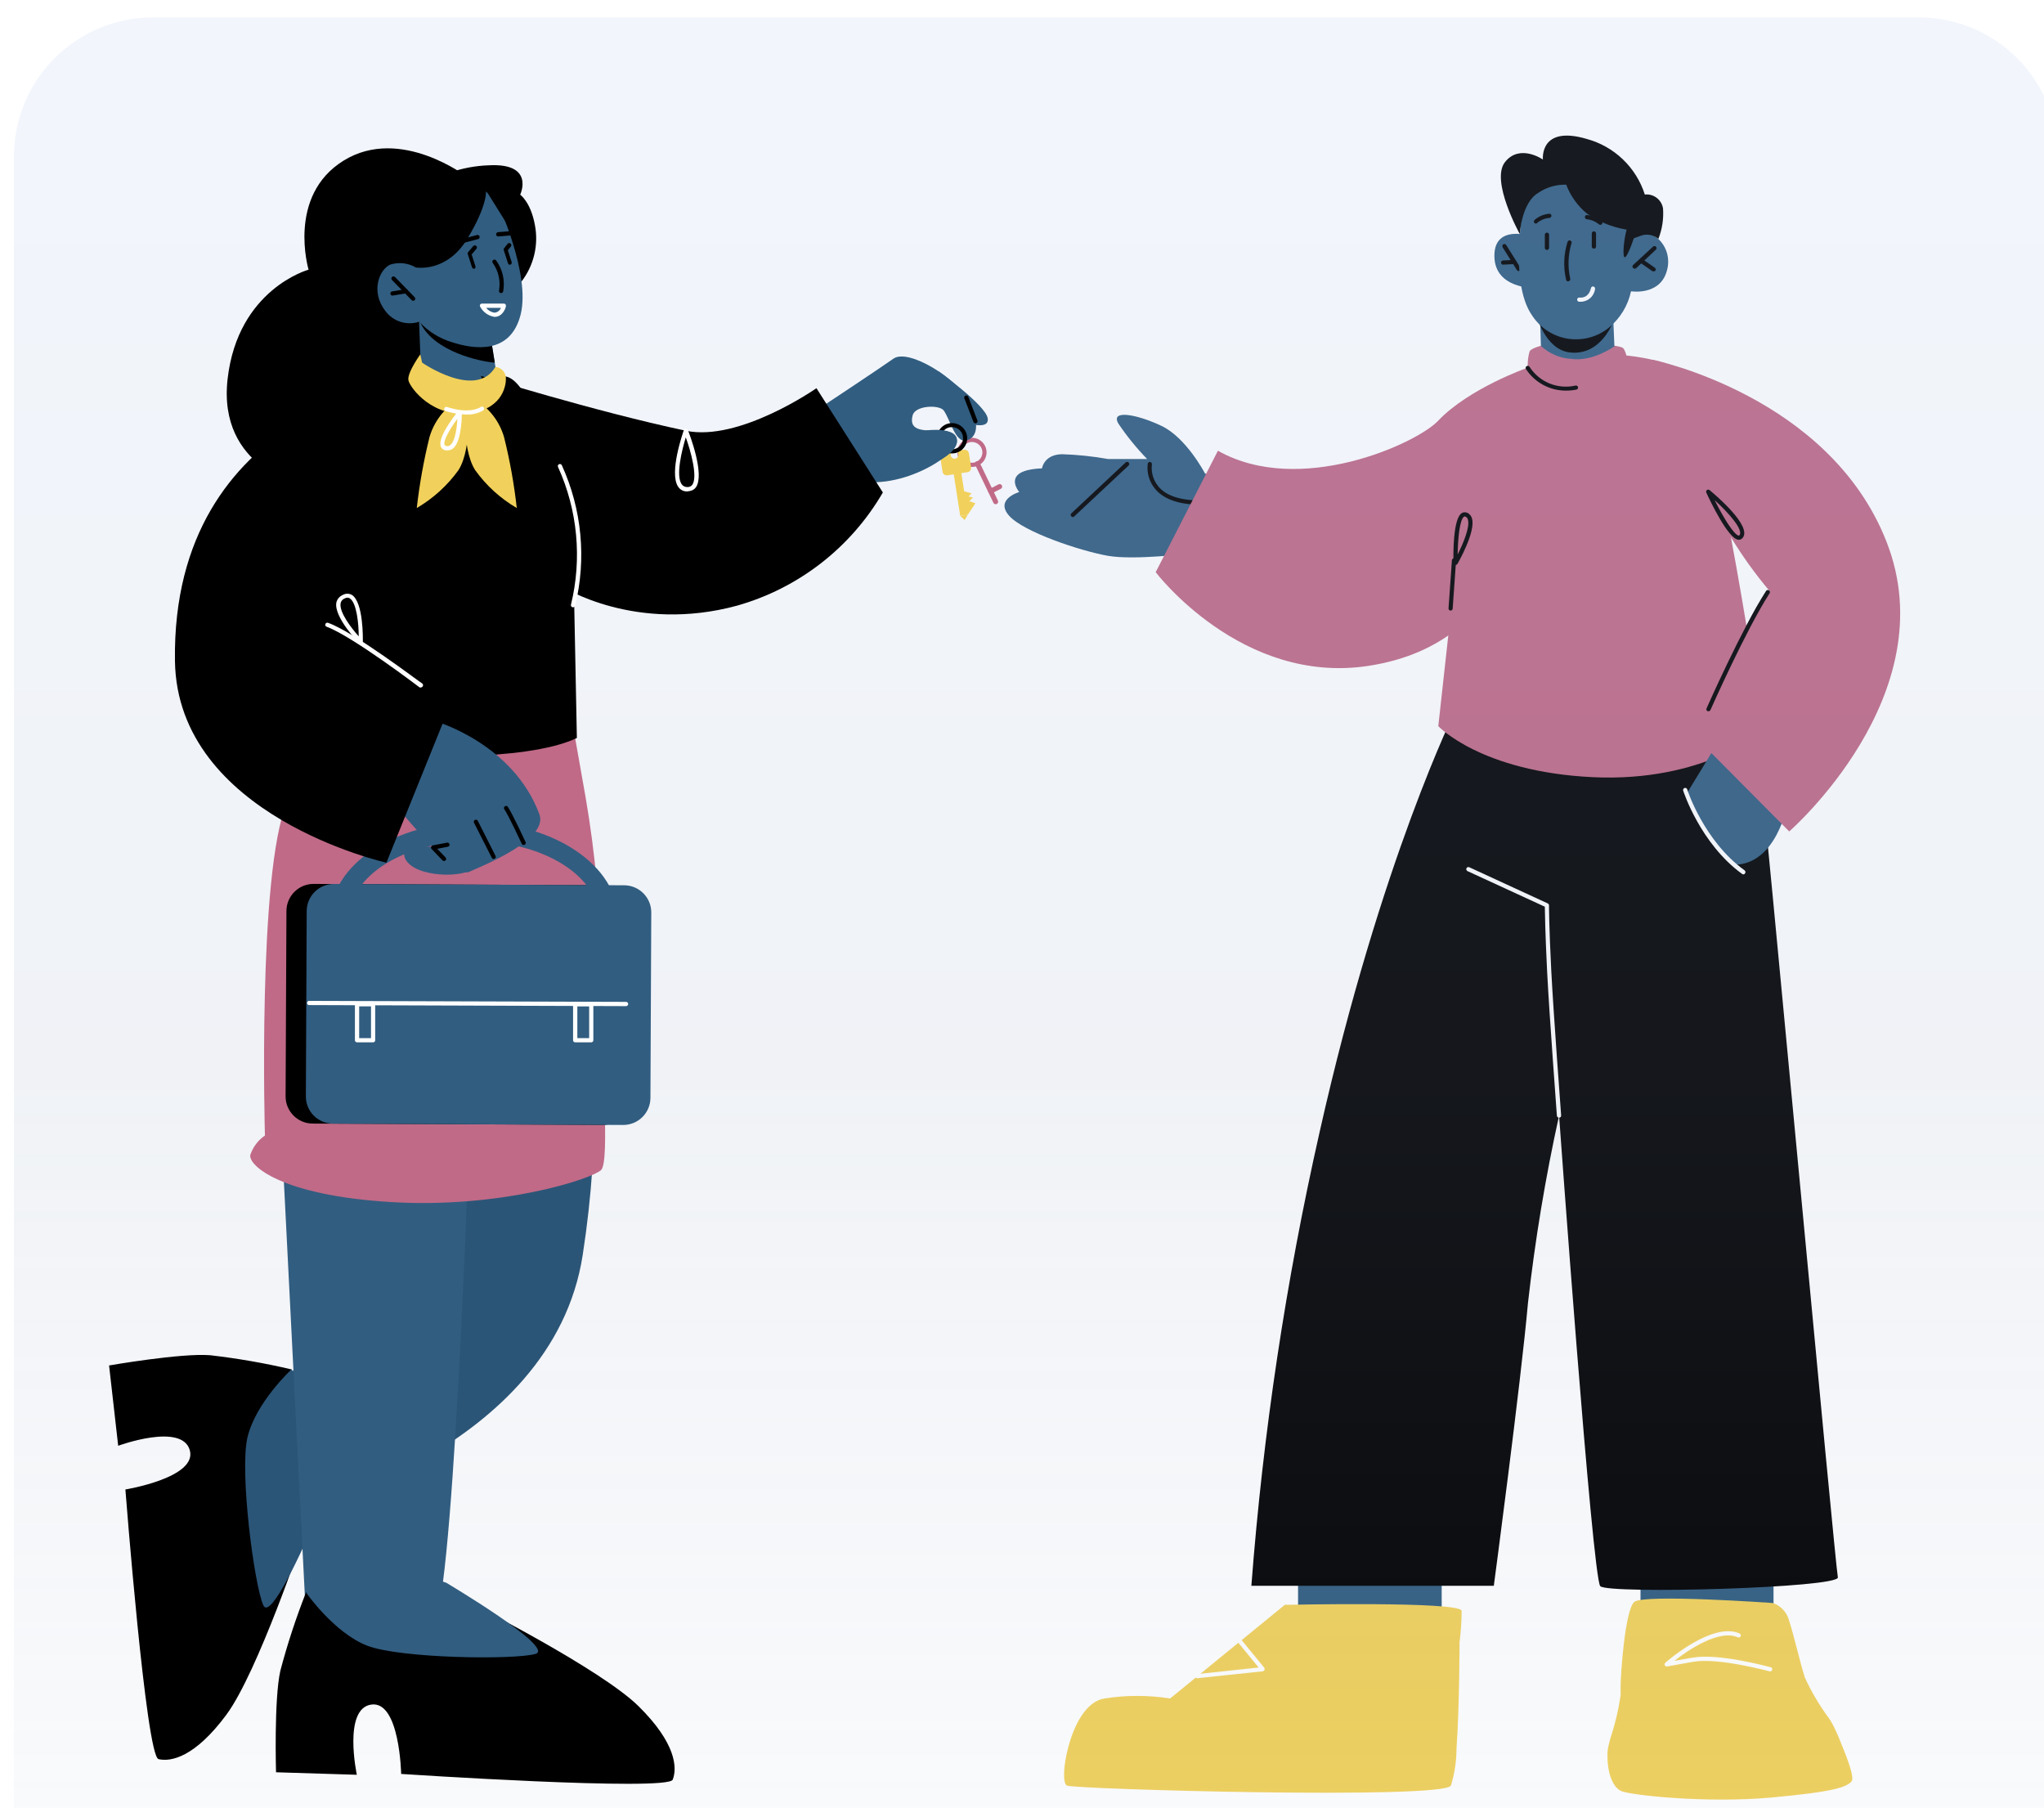 <svg width="588" height="520" viewBox="0 0 588 520" fill="none" xmlns="http://www.w3.org/2000/svg">
<path d="M346.584 136.082C346.584 136.082 341.258 125.888 334.142 122.504C327.026 119.121 319.342 117.745 321.721 121.827C324.17 125.465 326.938 128.877 329.994 132.022H318.753C314.425 131.255 310.048 130.795 305.655 130.646C300.329 130.646 299.74 134.728 299.74 134.728C299.74 134.728 294.413 134.728 292.623 136.758C290.834 138.788 293.213 141.517 293.213 141.517C293.213 141.517 286.118 143.569 290.266 148.306C294.413 153.043 310.981 158.5 318.643 159.853C326.305 161.207 342.328 159.177 342.328 159.177C342.328 159.177 359.616 144.922 346.584 136.082Z" fill="#315D80"/>
<path d="M308.65 148.725C308.564 148.725 308.479 148.708 308.4 148.674C308.322 148.64 308.25 148.591 308.191 148.529C308.133 148.472 308.087 148.404 308.056 148.329C308.024 148.254 308.008 148.173 308.008 148.092C308.008 148.011 308.024 147.93 308.056 147.855C308.087 147.78 308.133 147.712 308.191 147.655L323.799 133.03C323.917 132.918 324.073 132.855 324.235 132.855C324.398 132.855 324.554 132.918 324.672 133.03C324.729 133.085 324.775 133.151 324.806 133.224C324.838 133.298 324.854 133.376 324.854 133.456C324.854 133.535 324.838 133.614 324.806 133.687C324.775 133.76 324.729 133.826 324.672 133.881L309.064 148.507C308.959 148.63 308.811 148.708 308.65 148.725Z" fill="black"/>
<path d="M345.449 145.162C339.272 145.162 334.862 143.655 332.352 140.687C331.503 139.684 330.871 138.517 330.495 137.259C330.12 136 330.009 134.678 330.169 133.374C330.201 133.218 330.29 133.079 330.42 132.986C330.549 132.893 330.709 132.852 330.867 132.872C331.028 132.904 331.17 132.997 331.264 133.131C331.357 133.265 331.395 133.431 331.369 133.592C331.232 134.715 331.326 135.853 331.645 136.938C331.964 138.023 332.502 139.031 333.225 139.901C335.408 142.586 339.577 143.939 345.362 143.939H345.58C345.661 143.936 345.742 143.95 345.817 143.979C345.893 144.009 345.962 144.054 346.019 144.111C346.076 144.169 346.121 144.237 346.151 144.313C346.181 144.389 346.194 144.469 346.191 144.55C346.191 144.709 346.13 144.861 346.02 144.975C345.91 145.089 345.76 145.156 345.602 145.162H345.449Z" fill="black"/>
<path d="M414.736 451.578V474.324L373.414 472.708V451.578H414.736Z" fill="#315D80"/>
<path d="M510.192 448.998V471.744L471.926 470.15V448.998H510.192Z" fill="#315D80"/>
<path d="M418.922 203.751C418.922 203.751 397.246 247.19 379.63 325.534C369.899 368.522 363.333 412.166 359.984 456.114H429.727C429.727 456.114 437.499 397.853 439.55 374.802C441.582 356.684 444.569 338.686 448.5 320.884C448.5 320.884 458.083 453.865 460.353 456.223C462.623 458.58 529.42 456.725 528.699 453.669C527.979 450.613 507.591 230.055 505.779 215.517C500.213 170.702 418.922 203.751 418.922 203.751Z" fill="#000001"/>
<path d="M462.429 505.405C462.429 509.421 463.717 514.005 466.402 515.162C469.087 516.319 490.632 518.72 509.514 517.018C527.588 515.38 531.343 514.005 532.674 512.302C533.329 511.429 532.063 507.413 530.491 503.571C530.491 503.396 530.339 503.156 530.251 502.96C529.487 501.017 528.723 499.118 528.068 497.765C527.517 496.47 526.837 495.234 526.038 494.075C523.368 490.465 521.078 486.588 519.206 482.506C517.918 478.533 515.932 469.933 514.6 465.873C514.27 464.763 513.68 463.749 512.879 462.913C512.078 462.078 511.089 461.446 509.994 461.07C509.994 461.07 472.885 458.429 470.157 460.743C467.428 463.057 466.206 481.96 466.206 484.754V487.614C465.594 491.796 464.615 495.915 463.28 499.926C462.975 501.017 462.713 502.108 462.538 502.96C462.42 503.769 462.384 504.588 462.429 505.405Z" fill="#F1D15B"/>
<path d="M306.942 513.589C309.43 514.637 414.929 517.628 417.374 513.589C418.437 510.168 418.981 506.607 418.989 503.024C419.862 490.756 419.862 472.464 419.862 472.464C420.249 469.437 420.453 466.39 420.474 463.339C420.364 460.502 369.612 461.593 369.612 461.593L336.607 488.53C330.338 487.538 323.951 487.538 317.682 488.53C312.443 489.403 309.059 496.039 307.378 502.304C305.829 507.892 305.698 513.065 306.942 513.589Z" fill="#F1D15B"/>
<path d="M448.483 321.476C448.333 321.472 448.189 321.415 448.077 321.315C447.965 321.215 447.893 321.079 447.872 320.93C447.872 320.646 445.689 291.985 445.056 279.28C444.51 268.366 444.423 262.32 444.401 260.792L422.158 250.554C422.014 250.483 421.902 250.36 421.846 250.21C421.789 250.06 421.791 249.894 421.852 249.746C421.919 249.599 422.041 249.484 422.193 249.426C422.344 249.369 422.512 249.374 422.66 249.441L445.252 259.853C445.356 259.902 445.444 259.979 445.505 260.076C445.567 260.172 445.6 260.284 445.602 260.399C445.602 260.399 445.602 266.533 446.257 279.215C446.911 291.898 449.072 320.537 449.094 320.821C449.103 320.902 449.096 320.984 449.071 321.061C449.047 321.139 449.007 321.211 448.954 321.273C448.901 321.334 448.835 321.384 448.762 321.419C448.688 321.454 448.608 321.473 448.527 321.476H448.483Z" fill="white"/>
<path d="M509.228 480.719H509.075C508.923 480.719 494.407 476.703 487.094 477.969L479.563 479.322C479.431 479.34 479.297 479.316 479.179 479.254C479.061 479.191 478.967 479.093 478.908 478.973C478.858 478.852 478.846 478.718 478.874 478.589C478.901 478.461 478.966 478.344 479.061 478.253C479.607 477.773 492.66 466.378 500.431 469.827C500.579 469.894 500.694 470.016 500.751 470.167C500.808 470.319 500.803 470.487 500.737 470.635C500.706 470.707 500.661 470.772 500.605 470.827C500.548 470.881 500.482 470.924 500.408 470.953C500.335 470.981 500.257 470.995 500.178 470.993C500.1 470.991 500.023 470.973 499.951 470.94C494.45 468.517 485.457 474.738 481.659 477.707L486.876 476.79C494.472 475.437 508.704 479.388 509.403 479.541C509.555 479.586 509.683 479.689 509.76 479.828C509.838 479.966 509.858 480.129 509.818 480.283C509.783 480.411 509.706 480.525 509.599 480.604C509.492 480.683 509.361 480.724 509.228 480.719Z" fill="white"/>
<path d="M344.463 482.725C344.313 482.721 344.17 482.664 344.058 482.564C343.946 482.464 343.873 482.328 343.852 482.179C343.845 482.019 343.896 481.862 343.997 481.737C344.097 481.612 344.24 481.529 344.398 481.502L362.079 479.625L356.229 472.487C356.153 472.361 356.125 472.212 356.151 472.067C356.176 471.922 356.253 471.791 356.367 471.698C356.481 471.605 356.625 471.556 356.772 471.561C356.919 471.566 357.06 471.623 357.168 471.723L363.717 479.712C363.77 479.809 363.798 479.918 363.798 480.029C363.798 480.14 363.77 480.249 363.717 480.346C363.672 480.446 363.602 480.532 363.514 480.597C363.426 480.662 363.323 480.703 363.214 480.717L344.42 482.703L344.463 482.725Z" fill="white"/>
<path d="M443.249 99.475C443.249 99.475 440.651 100.087 440.018 101.047C439.576 102.6 439.399 104.216 439.494 105.828L419.652 155.401L413.758 208.86C413.758 208.86 426.004 221.957 458.07 223.529C490.137 225.1 507.185 210.3 507.185 210.3C507.185 210.3 494.088 120.54 486.229 108.796C482.737 103.579 467.871 102.248 467.871 102.248C467.871 102.248 467.391 100.37 466.845 100.065C463.92 98.253 443.249 99.475 443.249 99.475Z" fill="#C06A87"/>
<path d="M442.276 68.415C442.276 68.415 430.532 63.853 429.921 72.781C429.245 83.215 441.665 82.866 441.665 82.866L442.276 68.415Z" fill="#315D80"/>
<path d="M436.888 77.954C436.784 77.955 436.681 77.93 436.589 77.88C436.497 77.831 436.42 77.758 436.364 77.67L432.26 71.122C432.177 70.982 432.152 70.815 432.188 70.657C432.225 70.498 432.321 70.36 432.457 70.27C432.593 70.189 432.756 70.163 432.911 70.2C433.066 70.237 433.201 70.332 433.286 70.467L437.39 77.015C437.473 77.155 437.499 77.322 437.462 77.48C437.426 77.639 437.329 77.777 437.194 77.867C437.104 77.928 436.997 77.959 436.888 77.954Z" fill="black"/>
<path d="M432.305 76.122C432.165 76.095 432.039 76.02 431.949 75.911C431.858 75.801 431.809 75.664 431.809 75.522C431.809 75.379 431.858 75.242 431.949 75.132C432.039 75.022 432.165 74.948 432.305 74.921L435.601 74.746C435.76 74.74 435.914 74.796 436.032 74.902C436.15 75.008 436.223 75.156 436.234 75.314C436.24 75.393 436.23 75.473 436.204 75.548C436.179 75.623 436.138 75.692 436.085 75.751C436.032 75.811 435.968 75.859 435.896 75.892C435.824 75.926 435.746 75.944 435.666 75.947L432.37 76.122H432.305Z" fill="black"/>
<path d="M464.113 92.425L464.637 104.584C461.398 106.319 457.825 107.338 454.159 107.575C446.235 107.989 443.398 103.383 443.398 103.383L442.961 89.107L464.113 92.425Z" fill="#315D80"/>
<path d="M464.108 92.428C464.108 92.428 460.659 102.403 451.622 101.377C444.332 100.548 441.887 90.332 441.887 90.332L464.108 92.428Z" fill="black"/>
<path d="M438.331 58.657C438.331 58.657 433.965 81.097 440.732 90.724C441.88 92.5 443.389 94.014 445.162 95.167C446.935 96.32 448.93 97.086 451.019 97.416C453.108 97.745 455.242 97.631 457.284 97.079C459.325 96.528 461.228 95.553 462.867 94.217C466.094 91.553 468.325 87.876 469.197 83.782C469.197 83.782 476.902 85.027 479.238 78.718C481.683 72.169 476.75 66.952 472.908 66.778C469.066 66.603 468.651 67.302 468.651 67.302L469.524 60.273C469.524 60.273 445.382 35.257 438.331 58.657Z" fill="#315D80"/>
<path d="M470.228 77.278C470.145 77.278 470.064 77.26 469.989 77.226C469.913 77.193 469.846 77.143 469.791 77.082C469.734 77.027 469.688 76.961 469.657 76.888C469.625 76.814 469.609 76.736 469.609 76.656C469.609 76.577 469.625 76.498 469.657 76.425C469.688 76.352 469.734 76.285 469.791 76.231L475.51 70.948C475.624 70.837 475.777 70.775 475.936 70.775C476.095 70.775 476.247 70.837 476.362 70.948C476.419 71.003 476.465 71.069 476.496 71.142C476.527 71.215 476.543 71.294 476.543 71.374C476.543 71.453 476.527 71.532 476.496 71.605C476.465 71.678 476.419 71.744 476.362 71.799L470.664 77.147C470.537 77.239 470.384 77.285 470.228 77.278Z" fill="black"/>
<path d="M475.727 78.02C475.613 78.054 475.491 78.054 475.377 78.02L471.797 75.532C471.732 75.486 471.675 75.427 471.632 75.36C471.589 75.292 471.559 75.217 471.545 75.138C471.531 75.058 471.532 74.977 471.549 74.899C471.566 74.82 471.599 74.746 471.645 74.68C471.691 74.614 471.749 74.558 471.817 74.515C471.884 74.471 471.96 74.442 472.039 74.428C472.118 74.413 472.199 74.415 472.277 74.432C472.356 74.449 472.43 74.482 472.496 74.528L476.054 77.016C476.12 77.062 476.176 77.12 476.22 77.188C476.263 77.255 476.293 77.331 476.307 77.41C476.321 77.489 476.32 77.57 476.302 77.649C476.285 77.727 476.253 77.801 476.207 77.867C476.144 77.928 476.068 77.973 475.985 78C475.901 78.026 475.813 78.033 475.727 78.02Z" fill="black"/>
<path d="M458.521 71.514C458.359 71.514 458.204 71.45 458.089 71.335C457.975 71.22 457.91 71.065 457.91 70.903V67.148C457.91 66.986 457.975 66.831 458.089 66.716C458.204 66.602 458.359 66.537 458.521 66.537C458.683 66.537 458.839 66.602 458.954 66.716C459.068 66.831 459.133 66.986 459.133 67.148V70.903C459.133 71.065 459.068 71.22 458.954 71.335C458.839 71.45 458.683 71.514 458.521 71.514Z" fill="black"/>
<path d="M445.014 71.885C444.851 71.885 444.696 71.821 444.581 71.706C444.467 71.591 444.402 71.436 444.402 71.274V67.519C444.402 67.357 444.467 67.202 444.581 67.087C444.696 66.973 444.851 66.908 445.014 66.908C445.176 66.908 445.331 66.973 445.446 67.087C445.56 67.202 445.625 67.357 445.625 67.519V71.274C445.625 71.436 445.56 71.591 445.446 71.706C445.331 71.821 445.176 71.885 445.014 71.885Z" fill="black"/>
<path d="M451.122 80.944C450.983 80.946 450.848 80.899 450.74 80.811C450.632 80.724 450.559 80.6 450.533 80.464C449.68 76.855 449.824 73.083 450.948 69.549C450.969 69.472 451.007 69.4 451.059 69.338C451.11 69.277 451.174 69.227 451.246 69.192C451.318 69.157 451.397 69.137 451.478 69.135C451.558 69.133 451.638 69.147 451.712 69.178C451.787 69.203 451.857 69.242 451.917 69.294C451.976 69.346 452.025 69.41 452.06 69.481C452.094 69.552 452.114 69.63 452.118 69.709C452.122 69.788 452.11 69.868 452.083 69.942C451.074 73.257 450.946 76.778 451.712 80.158C451.744 80.314 451.715 80.477 451.629 80.612C451.543 80.746 451.409 80.842 451.253 80.878L451.122 80.944Z" fill="black"/>
<path d="M441.821 64.313C441.673 64.307 441.532 64.244 441.428 64.139C441.37 64.084 441.325 64.018 441.293 63.944C441.262 63.871 441.246 63.792 441.246 63.713C441.246 63.633 441.262 63.555 441.293 63.482C441.325 63.408 441.37 63.342 441.428 63.287C442.602 62.247 444.079 61.612 445.641 61.476C445.721 61.463 445.802 61.468 445.88 61.489C445.957 61.511 446.03 61.549 446.092 61.6C446.154 61.652 446.204 61.716 446.239 61.789C446.274 61.861 446.294 61.941 446.296 62.021C446.308 62.18 446.258 62.337 446.156 62.459C446.054 62.582 445.908 62.66 445.75 62.676C444.48 62.773 443.27 63.252 442.279 64.051C442.226 64.125 442.158 64.187 442.079 64.232C441.999 64.278 441.912 64.305 441.821 64.313Z" fill="black"/>
<path d="M460.355 64.663C460.274 64.664 460.194 64.649 460.119 64.619C460.044 64.589 459.976 64.544 459.918 64.488C458.938 63.678 457.736 63.184 456.47 63.069C456.309 63.047 456.164 62.965 456.062 62.839C455.961 62.713 455.911 62.553 455.924 62.392C455.926 62.312 455.945 62.233 455.98 62.16C456.016 62.087 456.066 62.023 456.128 61.971C456.19 61.92 456.262 61.882 456.34 61.86C456.418 61.839 456.499 61.834 456.579 61.847C458.138 61.994 459.612 62.627 460.792 63.658C460.849 63.714 460.895 63.78 460.926 63.853C460.957 63.926 460.973 64.005 460.973 64.084C460.973 64.164 460.957 64.242 460.926 64.316C460.895 64.389 460.849 64.455 460.792 64.51C460.672 64.616 460.515 64.671 460.355 64.663Z" fill="black"/>
<path d="M470.419 67.281C470.419 67.281 468.237 74.245 467.342 73.983C466.447 73.721 467.582 62.85 470.157 62.326C472.733 61.802 470.419 67.281 470.419 67.281Z" fill="black"/>
<path d="M469.282 66.232C464.683 65.715 460.286 64.057 456.491 61.408C453.824 59.206 451.777 56.347 450.553 53.113C447.678 53.034 444.851 53.867 442.477 55.492C437.696 58.33 437.194 67.301 437.194 67.301C437.194 67.301 428.703 52.021 432.937 46.63C437.172 41.238 443.852 45.887 443.852 45.887C443.852 45.887 442.782 35.912 456.491 39.972C460.383 41.033 463.947 43.051 466.86 45.842C469.773 48.633 471.941 52.108 473.168 55.95C474.39 55.818 475.616 56.161 476.592 56.909C477.568 57.657 478.217 58.752 478.407 59.967C478.619 62.94 478.164 65.923 477.075 68.698C476.37 68.102 475.517 67.708 474.606 67.558C473.695 67.409 472.761 67.508 471.902 67.847L468.737 68.982L469.282 66.232Z" fill="black"/>
<path d="M443.249 99.477C445.636 101.702 448.723 103.03 451.98 103.231C458.267 104.104 464.379 99.629 464.379 99.629L467.61 107.531L456.87 112.552L440.105 109.256L440.957 101.703L443.249 99.477Z" fill="#C06A87"/>
<path d="M454.66 86.794H454.267C454.182 86.788 454.099 86.765 454.023 86.725C453.948 86.686 453.881 86.631 453.828 86.564C453.775 86.498 453.737 86.42 453.715 86.338C453.694 86.255 453.69 86.169 453.703 86.085C453.717 86.001 453.748 85.92 453.795 85.849C453.842 85.778 453.903 85.717 453.975 85.671C454.046 85.624 454.127 85.593 454.211 85.58C454.295 85.567 454.381 85.571 454.464 85.593C454.704 85.593 456.952 85.877 457.673 82.864C457.688 82.786 457.719 82.712 457.764 82.646C457.809 82.58 457.867 82.524 457.934 82.481C458.002 82.438 458.077 82.409 458.156 82.396C458.235 82.383 458.315 82.387 458.393 82.406C458.545 82.447 458.677 82.544 458.762 82.677C458.847 82.811 458.879 82.971 458.851 83.126C458.723 84.145 458.225 85.081 457.453 85.757C456.68 86.433 455.687 86.802 454.66 86.794Z" fill="white"/>
<path d="M350.361 129.646L332.461 164.572C332.461 164.572 357.084 197.076 393.582 191.531C437.741 184.83 438.025 141.587 438.025 141.587L439.422 105.766C439.422 105.766 422.57 111.659 413.686 121.046C407.465 127.594 373.892 142.918 350.361 129.646Z" fill="#C06A87"/>
<path d="M450.468 112.356C448.184 112.362 445.934 111.795 443.925 110.709C441.916 109.622 440.21 108.05 438.964 106.135C438.922 106.067 438.894 105.991 438.882 105.911C438.87 105.832 438.874 105.751 438.894 105.673C438.915 105.595 438.951 105.523 439.001 105.46C439.05 105.396 439.112 105.344 439.183 105.305C439.322 105.226 439.487 105.204 439.642 105.245C439.797 105.286 439.93 105.386 440.012 105.524C441.397 107.671 443.41 109.338 445.778 110.299C448.145 111.26 450.751 111.468 453.24 110.894C453.319 110.878 453.4 110.878 453.479 110.893C453.558 110.909 453.633 110.94 453.7 110.984C453.767 111.029 453.825 111.086 453.869 111.153C453.914 111.22 453.945 111.295 453.961 111.374C453.98 111.532 453.94 111.692 453.846 111.822C453.753 111.951 453.615 112.041 453.459 112.072C452.473 112.259 451.472 112.354 450.468 112.356Z" fill="#000001"/>
<path d="M484.898 228.768L497.057 208.838L514.127 231.605C514.127 231.605 510.984 248.719 498.847 248.719C494.983 248.719 484.898 228.768 484.898 228.768Z" fill="#315D80"/>
<path d="M501.52 251.493C501.385 251.493 501.254 251.446 501.149 251.362C489.121 242.63 484.232 227.546 484.188 227.35C484.158 227.202 484.184 227.049 484.26 226.919C484.336 226.789 484.457 226.692 484.6 226.646C484.744 226.6 484.899 226.609 485.036 226.67C485.174 226.732 485.283 226.841 485.345 226.979C485.345 227.132 490.169 241.91 501.869 250.336C501.999 250.432 502.086 250.575 502.11 250.734C502.135 250.894 502.095 251.056 502 251.187C501.954 251.276 501.886 251.351 501.801 251.404C501.717 251.458 501.62 251.488 501.52 251.493Z" fill="white"/>
<path d="M475.371 103.473C475.371 103.473 526.298 113.841 542.713 155.862C559.936 199.803 514.707 239.139 514.707 239.139L489.953 214.232L497.029 191.803C507.566 168.379 505.816 174.77 509.035 169.974C491.901 149.549 487.001 131.572 475.371 103.473Z" fill="#C06A87"/>
<path d="M491.481 204.562C491.403 204.585 491.32 204.585 491.241 204.562C491.095 204.499 490.979 204.382 490.918 204.236C490.857 204.089 490.855 203.924 490.914 203.776C491.023 203.536 501.064 180.834 508.049 169.963C508.091 169.896 508.147 169.839 508.211 169.793C508.276 169.748 508.35 169.716 508.427 169.7C508.504 169.684 508.584 169.683 508.662 169.699C508.74 169.714 508.813 169.744 508.879 169.789C509.013 169.874 509.109 170.009 509.146 170.164C509.182 170.319 509.157 170.482 509.075 170.618C502.134 181.402 492.136 204.038 492.027 204.256C491.972 204.352 491.892 204.431 491.796 204.484C491.7 204.538 491.591 204.565 491.481 204.562Z" fill="#000001"/>
<path d="M490.986 140.989C491.095 140.888 491.236 140.83 491.384 140.826C491.532 140.821 491.677 140.871 491.791 140.965C493.813 142.638 503.79 151.15 501.417 154.576C501.278 154.799 501.081 154.981 500.846 155.101C500.612 155.22 500.349 155.273 500.087 155.254C497.132 154.989 491.867 143.905 490.86 141.693C490.804 141.578 490.786 141.447 490.809 141.321C490.832 141.194 490.894 141.078 490.986 140.989ZM500.332 153.998L500.429 153.91C501.508 152.339 497.377 147.599 493.246 143.832C495.882 149.134 498.928 153.947 500.22 154.07L500.332 153.998Z" fill="#000001"/>
<path d="M421.964 147.452L422.23 147.55C422.53 147.722 422.793 147.951 423.003 148.224C423.213 148.498 423.367 148.811 423.455 149.145C424.558 152.953 419.486 161.805 419.273 162.191C419.198 162.3 419.093 162.384 418.971 162.434C418.85 162.484 418.716 162.498 418.586 162.473C418.458 162.435 418.344 162.358 418.262 162.253C418.18 162.147 418.134 162.018 418.129 161.884C418.067 159.789 417.921 149.19 420.523 147.57C420.738 147.441 420.98 147.364 421.23 147.343C421.48 147.323 421.731 147.36 421.964 147.452ZM419.321 159.486C420.888 156.388 422.903 151.641 422.284 149.479C422.249 149.302 422.176 149.135 422.068 148.991C421.96 148.846 421.822 148.727 421.662 148.644C421.334 148.522 421.253 148.492 421.166 148.6C419.917 149.394 419.392 154.833 419.321 159.486Z" fill="#000001"/>
<path d="M417.29 175.618C417.209 175.618 417.129 175.601 417.054 175.569C416.98 175.537 416.913 175.489 416.857 175.43C416.802 175.371 416.759 175.3 416.733 175.224C416.706 175.147 416.695 175.066 416.701 174.985L417.661 161.32C417.644 161.232 417.647 161.14 417.67 161.053C417.692 160.966 417.733 160.885 417.79 160.816C417.848 160.746 417.92 160.69 418.001 160.652C418.083 160.614 418.172 160.594 418.262 160.594C418.352 160.594 418.44 160.614 418.522 160.652C418.603 160.69 418.675 160.746 418.733 160.816C418.79 160.885 418.831 160.966 418.854 161.053C418.876 161.14 418.879 161.232 418.862 161.32L417.901 174.963C417.907 175.047 417.896 175.131 417.868 175.21C417.84 175.289 417.796 175.362 417.739 175.424C417.681 175.485 417.612 175.534 417.535 175.567C417.458 175.601 417.374 175.618 417.29 175.618Z" fill="#000001"/>
<g filter="url(#filter0_i_2095_2541)">
<path d="M0 40C0 17.909 17.909 0 40 0H548C570.091 0 588 17.909 588 40V520H0V40Z" fill="url(#paint0_linear_2095_2541)" fill-opacity="0.14"/>
</g>
<path d="M280.255 134.254C279.436 134.381 278.598 134.262 277.846 133.913C277.094 133.563 276.463 132.999 276.032 132.291C275.601 131.583 275.39 130.763 275.425 129.934C275.46 129.106 275.74 128.307 276.229 127.638C276.719 126.969 277.395 126.46 278.174 126.175C278.953 125.891 279.798 125.844 280.603 126.04C281.409 126.236 282.138 126.666 282.699 127.277C283.26 127.887 283.627 128.65 283.754 129.469C283.925 130.568 283.652 131.689 282.995 132.586C282.339 133.483 281.354 134.083 280.255 134.254ZM279.154 127.157C278.569 127.248 278.025 127.51 277.589 127.91C277.154 128.31 276.847 128.83 276.707 129.405C276.567 129.98 276.601 130.583 276.804 131.138C277.007 131.694 277.37 132.177 277.847 132.526C278.325 132.875 278.895 133.075 279.486 133.1C280.077 133.125 280.662 132.974 281.167 132.667C281.672 132.359 282.075 131.909 282.324 131.372C282.574 130.836 282.658 130.238 282.568 129.653C282.441 128.872 282.011 128.172 281.373 127.705C280.734 127.238 279.937 127.041 279.154 127.157Z" fill="#C06A87"/>
<path d="M276.401 135.119L274.223 135.457L276.228 148.378L278.407 148.04L276.401 135.119Z" fill="#F1D15B"/>
<path d="M278.73 130.38L279.356 134.414C279.405 134.73 279.328 135.054 279.141 135.314C278.955 135.574 278.673 135.751 278.357 135.806L272.555 136.706C272.395 136.734 272.231 136.73 272.073 136.693C271.914 136.657 271.765 136.59 271.633 136.495C271.501 136.4 271.389 136.28 271.304 136.142C271.219 136.003 271.163 135.85 271.138 135.689L270.512 131.655C270.487 131.495 270.494 131.331 270.533 131.174C270.572 131.016 270.642 130.868 270.739 130.737C270.836 130.607 270.958 130.498 271.098 130.415C271.238 130.333 271.393 130.279 271.554 130.257L274.034 129.872C273.847 129.993 273.698 130.164 273.604 130.366C273.511 130.568 273.476 130.793 273.505 131.014C273.555 131.301 273.716 131.557 273.953 131.727C274.19 131.897 274.484 131.967 274.772 131.922C275.058 131.878 275.315 131.721 275.486 131.488C275.657 131.254 275.728 130.962 275.683 130.676C275.646 130.462 275.551 130.261 275.409 130.097C275.267 129.932 275.082 129.809 274.876 129.741L277.356 129.356C277.674 129.313 277.996 129.395 278.253 129.587C278.51 129.778 278.681 130.063 278.73 130.38Z" fill="#F1D15B"/>
<path d="M269.969 106.779C269.969 106.779 283.544 116.535 284.13 120.31C284.716 124.084 277.227 121.381 277.227 121.381L269.969 106.779Z" fill="#315D80"/>
<path d="M235.6 117.528C235.6 117.528 252.687 106.217 257.028 103.157C261.369 100.098 275.604 108.978 278.859 115.718C282.114 122.459 280.919 126.002 277.893 126.714C274.866 127.427 273.264 120.519 271.493 118.076C270.231 116.35 263.285 116.567 262.542 119.466C260.416 127.549 275.74 120.532 275.308 127.138C275.062 130.821 258.57 142.128 243.816 137.725C229.061 133.322 235.6 117.528 235.6 117.528Z" fill="#315D80"/>
<path d="M83.681 435.269C83.681 435.269 158.903 417.674 167.635 360.92C178.418 291.067 159.318 256.84 159.318 256.84L110.247 315.407L95.512 386.197L75.954 400.211L65.148 423.11L83.681 435.269Z" fill="#2B5577"/>
<path d="M87.217 441.992C87.217 441.992 74.12 481.065 65.104 493.224C56.089 505.383 49.213 506.802 45.611 505.972C42.01 505.143 36.072 428.414 36.072 428.414C36.072 428.414 56.919 425.009 54.583 417.063C52.247 409.118 33.998 415.841 33.998 415.841L31.379 392.746C31.379 392.746 52.094 389.122 60.477 389.799C68.349 390.707 76.162 392.07 83.877 393.881L87.217 441.992Z" fill="#000001"/>
<path d="M92.353 433.368C92.353 433.368 78.338 467.312 75.763 461.745C73.187 456.179 68.865 423.501 71.179 413.482C73.492 403.462 83.883 393.836 83.883 393.836L95.43 414.682L92.353 433.368Z" fill="#2B5577"/>
<path d="M134.455 50.951C134.455 50.951 115.245 36.064 98.852 46.192C82.458 56.321 88.767 77.56 88.767 77.56C88.767 77.56 68.422 83.126 65.476 108.994C62.529 134.861 87.13 139.75 87.13 139.75L122.471 118.817L134.455 50.951Z" fill="black"/>
<path d="M135.412 315.344C135.412 315.344 131.046 451.425 125.327 465.81C119.608 480.195 88.044 465.81 88.044 465.81L80.578 318.356L135.412 315.344Z" fill="#315D80"/>
<path d="M168.441 229.206C171.295 245.718 172.792 262.437 172.915 279.194C172.915 305.389 175.535 334.006 172.915 336.538C170.296 339.07 144.145 347.649 112.537 345.75C80.929 343.851 71.477 335.25 72.001 332.216C72.749 329.933 74.23 327.962 76.214 326.606C76.214 326.606 74.031 251.1 82.522 230.887C91.014 210.673 126.879 206.242 126.879 206.242L163.856 203.273L168.441 229.206Z" fill="#C06A87"/>
<path d="M113.363 217.307C113.363 217.307 150.887 219.49 165.949 212.265L165.054 167.166C165.054 167.166 156.89 109.407 145.146 108.228C136.47 107.604 127.752 107.934 119.148 109.211L81.668 162.495L113.363 217.307Z" fill="black"/>
<path d="M149.992 81.012C151.758 78.729 153.018 76.096 153.688 73.288C154.358 70.48 154.423 67.562 153.878 64.728C152.656 58.07 149.643 55.996 149.643 55.996C149.643 55.996 154.009 46.806 140.562 47.548C132.867 47.815 125.436 50.419 119.258 55.014C118.397 54.608 117.457 54.401 116.506 54.409C115.555 54.416 114.618 54.638 113.764 55.057C112.91 55.477 112.162 56.083 111.575 56.831C110.988 57.58 110.577 58.451 110.373 59.38C107.71 66.627 110.635 77.192 110.635 77.192L149.992 81.012Z" fill="black"/>
<path d="M120.555 92.537L121.188 108.996C121.188 108.996 124.353 113.624 134.001 114.017C141.205 114.322 143.322 110.546 143.322 110.546L141.03 96.226L123.567 93.083L120.555 92.537Z" fill="#315D80"/>
<path d="M120.527 91.531C120.63 92.079 120.814 92.609 121.073 93.103C125.068 101.18 138.165 104.017 142.334 104.301L141.025 96.224L120.527 91.531Z" fill="black"/>
<path d="M143.228 58.547C143.228 58.547 152.68 78.848 149.776 90.461C146.873 102.074 136.286 100.48 129.956 98.406C126.369 97.328 123.141 95.299 120.613 92.534C118.839 93.123 116.924 93.126 115.147 92.545C113.371 91.963 111.829 90.827 110.746 89.304C106.686 83.934 108.957 77.625 112.274 76.097C113.491 75.719 114.773 75.598 116.04 75.741C117.306 75.883 118.529 76.287 119.631 76.927L116.356 71.033C116.356 71.033 128.712 40.429 143.228 58.547Z" fill="#315D80"/>
<path d="M119.612 76.929C119.612 76.929 128.453 78.567 134.434 68.678C140.415 58.79 139.804 54.751 139.804 54.751L146.069 64.793C146.069 64.793 147.335 57.742 144.454 53.311C141.572 48.879 138.669 49.84 138.669 49.84L119.307 54.97L114.352 70.599L119.612 76.929Z" fill="black"/>
<path d="M144.151 84.286H143.976C143.824 84.24 143.696 84.137 143.619 83.999C143.541 83.86 143.521 83.697 143.562 83.544C143.795 82.169 143.756 80.761 143.445 79.401C143.134 78.042 142.558 76.757 141.75 75.62C141.7 75.558 141.664 75.487 141.644 75.41C141.624 75.334 141.62 75.254 141.632 75.176C141.644 75.098 141.673 75.023 141.716 74.957C141.759 74.89 141.815 74.834 141.881 74.79C141.944 74.74 142.017 74.704 142.096 74.683C142.174 74.663 142.255 74.659 142.335 74.671C142.415 74.683 142.491 74.712 142.56 74.755C142.628 74.798 142.687 74.855 142.732 74.921C143.658 76.198 144.314 77.65 144.659 79.189C145.005 80.728 145.032 82.321 144.74 83.871C144.696 83.992 144.616 84.096 144.511 84.171C144.405 84.245 144.28 84.285 144.151 84.286Z" fill="black"/>
<path d="M118.847 86.511C118.765 86.511 118.683 86.493 118.608 86.46C118.533 86.426 118.465 86.376 118.41 86.315L112.735 80.509C112.635 80.391 112.583 80.239 112.591 80.084C112.598 79.93 112.664 79.784 112.774 79.676C112.885 79.567 113.033 79.505 113.188 79.502C113.342 79.499 113.493 79.554 113.608 79.657L119.284 85.486C119.394 85.6 119.456 85.752 119.456 85.911C119.456 86.07 119.394 86.223 119.284 86.337C119.227 86.394 119.159 86.44 119.083 86.47C119.008 86.5 118.928 86.514 118.847 86.511Z" fill="black"/>
<path d="M112.905 85.027C112.764 85.024 112.628 84.973 112.521 84.881C112.413 84.79 112.341 84.664 112.316 84.525C112.3 84.446 112.301 84.364 112.318 84.286C112.335 84.207 112.368 84.132 112.415 84.067C112.463 84.001 112.523 83.946 112.592 83.905C112.661 83.864 112.738 83.837 112.818 83.826L116.66 83.172C116.819 83.146 116.982 83.185 117.112 83.279C117.243 83.373 117.332 83.515 117.358 83.674C117.378 83.832 117.337 83.992 117.244 84.121C117.151 84.251 117.013 84.34 116.856 84.372L113.014 85.005L112.905 85.027Z" fill="black"/>
<path d="M143.314 68.001C143.161 68.001 143.015 67.942 142.905 67.836C142.795 67.73 142.73 67.585 142.724 67.433C142.712 67.274 142.762 67.117 142.864 66.995C142.966 66.872 143.112 66.795 143.27 66.778L146.545 66.516C146.705 66.51 146.863 66.565 146.984 66.67C147.106 66.776 147.183 66.924 147.199 67.084C147.212 67.242 147.161 67.4 147.06 67.522C146.958 67.644 146.812 67.722 146.654 67.739L143.379 68.001H143.314Z" fill="black"/>
<path d="M131.485 70.337C131.353 70.334 131.226 70.291 131.12 70.213C131.015 70.135 130.936 70.025 130.895 69.9C130.872 69.823 130.866 69.742 130.875 69.662C130.885 69.581 130.912 69.504 130.952 69.434C130.993 69.365 131.048 69.305 131.113 69.257C131.179 69.21 131.253 69.176 131.332 69.158L137.269 67.587C137.42 67.561 137.575 67.593 137.703 67.677C137.831 67.76 137.924 67.888 137.962 68.036C138 68.184 137.982 68.341 137.91 68.476C137.839 68.611 137.719 68.714 137.575 68.765L131.637 70.315L131.485 70.337Z" fill="black"/>
<path d="M146.724 76.161C146.592 76.158 146.465 76.115 146.359 76.037C146.254 75.959 146.175 75.849 146.134 75.724L144.956 72.057C144.908 71.97 144.883 71.873 144.883 71.773C144.883 71.674 144.908 71.577 144.956 71.49L146.069 70.071C146.177 69.971 146.317 69.913 146.465 69.909C146.612 69.904 146.756 69.953 146.87 70.045C146.984 70.138 147.061 70.269 147.086 70.414C147.111 70.559 147.083 70.709 147.008 70.835L146.091 71.992L147.182 75.353C147.209 75.429 147.22 75.51 147.215 75.59C147.21 75.67 147.188 75.749 147.151 75.82C147.114 75.892 147.063 75.955 147.001 76.006C146.939 76.057 146.867 76.095 146.789 76.117L146.724 76.161Z" fill="black"/>
<path d="M136.377 77.301C136.248 77.3 136.123 77.26 136.018 77.186C135.912 77.112 135.832 77.007 135.788 76.887L134.609 73.198C134.563 73.106 134.539 73.005 134.539 72.903C134.539 72.8 134.563 72.7 134.609 72.608L136.159 70.753C136.273 70.642 136.426 70.58 136.585 70.58C136.744 70.58 136.896 70.642 137.01 70.753C137.068 70.808 137.113 70.874 137.145 70.947C137.176 71.02 137.192 71.099 137.192 71.178C137.192 71.258 137.176 71.337 137.145 71.41C137.113 71.483 137.068 71.549 137.01 71.604L135.679 73.198L136.77 76.581C136.818 76.734 136.804 76.901 136.731 77.044C136.657 77.187 136.53 77.295 136.377 77.345V77.301Z" fill="black"/>
<path d="M253.972 141.647C244.745 157.526 229.709 169.198 212.038 174.199C182.725 182.173 161.754 168.749 161.754 168.749L138.34 108.123C138.34 108.123 170.842 118.277 197.226 123.879C212.693 127.178 234.869 111.653 234.869 111.653L253.972 141.647Z" fill="black"/>
<path d="M198.308 141.252L197.661 141.352C197.154 141.363 196.652 141.245 196.202 141.01C195.753 140.774 195.37 140.429 195.089 140.006C192.37 136.01 196.565 124.182 196.732 123.692C196.771 123.575 196.845 123.472 196.944 123.397C197.043 123.323 197.162 123.28 197.286 123.275C197.412 123.274 197.536 123.311 197.642 123.381C197.747 123.451 197.829 123.551 197.877 123.669C198.386 124.959 202.798 136.446 200.194 140.164C199.971 140.465 199.689 140.717 199.364 140.904C199.04 141.091 198.681 141.21 198.308 141.252ZM197.324 125.654C196.091 129.667 194.389 136.779 196.077 139.257C196.255 139.519 196.495 139.732 196.776 139.877C197.057 140.023 197.37 140.096 197.686 140.089C197.976 140.118 198.269 140.068 198.533 139.945C198.798 139.823 199.025 139.632 199.191 139.392C200.731 137.076 198.731 129.744 197.237 125.668L197.324 125.654Z" fill="white"/>
<path d="M164.843 174.657H164.69C164.534 174.616 164.401 174.515 164.319 174.376C164.238 174.237 164.214 174.071 164.254 173.915C167.475 160.679 166.168 146.746 160.543 134.339C160.505 134.271 160.481 134.195 160.472 134.117C160.464 134.039 160.471 133.96 160.493 133.885C160.516 133.81 160.553 133.74 160.602 133.679C160.652 133.618 160.714 133.568 160.783 133.532C160.855 133.494 160.933 133.471 161.014 133.463C161.094 133.456 161.175 133.465 161.253 133.489C161.33 133.514 161.401 133.553 161.463 133.605C161.525 133.658 161.576 133.722 161.613 133.794C167.392 146.457 168.746 160.695 165.454 174.22C165.419 174.353 165.339 174.469 165.227 174.549C165.116 174.628 164.98 174.667 164.843 174.657Z" fill="white"/>
<path d="M128.491 243.896C128.491 243.896 113.757 241.823 116.66 247.171C119.563 252.519 133.796 252.562 136.306 249.616C138.816 246.669 132.202 237.588 132.202 237.588L128.491 243.896Z" fill="#315D80"/>
<path d="M89.937 323.17L173.431 323.549C177.747 323.568 181.262 320.085 181.282 315.769L181.523 262.464C181.543 258.148 178.06 254.633 173.744 254.614L90.25 254.235C85.934 254.215 82.419 257.698 82.4 262.014L82.158 315.32C82.138 319.635 85.621 323.15 89.937 323.17Z" fill="black"/>
<path d="M95.765 323.187L179.26 323.566C183.575 323.586 187.09 320.103 187.11 315.787L187.352 262.482C187.371 258.166 183.888 254.651 179.572 254.632L96.078 254.253C91.762 254.233 88.248 257.716 88.228 262.032L87.986 315.337C87.966 319.653 91.449 323.168 95.765 323.187Z" fill="#315D80"/>
<path d="M95.031 263.98C95.031 248.7 113.717 236.345 136.506 236.454C159.295 236.563 177.828 249.071 177.763 264.373C177.697 279.675 159.077 292.008 136.288 291.899C113.499 291.79 94.966 279.26 95.031 263.98ZM100.532 263.98C100.532 276.248 116.511 286.289 136.31 286.376C156.108 286.464 172.24 276.575 172.284 264.307C172.327 252.04 156.305 242.02 136.506 241.933C116.707 241.846 100.576 251.778 100.532 264.002V263.98Z" fill="#315D80"/>
<path d="M180.007 289.388L89.046 289.083C88.958 289.1 88.867 289.097 88.78 289.074C88.693 289.052 88.612 289.011 88.542 288.953C88.473 288.896 88.417 288.824 88.379 288.743C88.34 288.661 88.32 288.572 88.32 288.482C88.32 288.392 88.34 288.303 88.379 288.222C88.417 288.141 88.473 288.069 88.542 288.011C88.612 287.954 88.693 287.913 88.78 287.89C88.867 287.868 88.958 287.865 89.046 287.882L180.094 288.166C180.175 288.166 180.254 288.182 180.328 288.212C180.402 288.243 180.47 288.288 180.527 288.345C180.583 288.402 180.628 288.469 180.659 288.543C180.69 288.617 180.706 288.697 180.706 288.777C180.706 288.857 180.69 288.937 180.659 289.011C180.628 289.085 180.583 289.152 180.527 289.209C180.47 289.266 180.402 289.311 180.328 289.342C180.254 289.372 180.175 289.388 180.094 289.388H180.007Z" fill="white"/>
<path d="M170.098 299.801H165.449C165.292 299.801 165.143 299.739 165.032 299.628C164.921 299.518 164.859 299.368 164.859 299.212V288.887C164.859 288.728 164.921 288.576 165.031 288.462C165.141 288.348 165.29 288.281 165.449 288.275H170.076C170.237 288.281 170.389 288.347 170.503 288.46C170.616 288.574 170.682 288.726 170.688 288.887V299.255C170.672 299.402 170.604 299.538 170.495 299.639C170.387 299.739 170.246 299.797 170.098 299.801ZM166.082 298.601H169.487V289.454H166.082V298.601Z" fill="white"/>
<path d="M107.34 299.801H102.713C102.554 299.801 102.402 299.74 102.288 299.63C102.174 299.52 102.107 299.37 102.102 299.212V288.887C102.107 288.726 102.173 288.574 102.287 288.46C102.4 288.347 102.552 288.281 102.713 288.275H107.34C107.499 288.281 107.649 288.348 107.759 288.462C107.869 288.576 107.93 288.728 107.93 288.887V299.255C107.919 299.404 107.852 299.543 107.743 299.644C107.633 299.745 107.49 299.801 107.34 299.801ZM103.324 298.601H106.729V289.454H103.324V298.601Z" fill="white"/>
<path d="M136.16 461.531C136.16 461.531 172.92 480.129 183.681 490.738C194.443 501.346 194.858 508.419 193.526 511.868C192.194 515.317 115.401 510.231 115.401 510.231C115.401 510.231 115.008 489.101 106.8 490.279C98.593 491.458 102.653 510.471 102.653 510.471L79.405 509.751C79.405 509.751 78.794 488.751 80.649 480.544C82.673 472.882 85.144 465.345 88.049 457.973L136.16 461.531Z" fill="#000001"/>
<path d="M128.347 455.224C128.347 455.224 159.933 473.953 154.061 475.699C148.189 477.445 115.228 477.052 105.645 473.342C96.062 469.631 88.051 458.061 88.051 458.061L110.338 449.592L128.347 455.224Z" fill="#315D80"/>
<path d="M125.441 207.508C125.441 207.508 147.663 213.904 155.172 234.226C157.813 241.408 139.215 248.852 134.893 250.794C130.571 252.737 111.973 229.402 111.973 229.402L113.064 214.668L125.441 207.508Z" fill="#315D80"/>
<path d="M127.735 247.65C127.649 247.65 127.565 247.633 127.486 247.599C127.407 247.565 127.336 247.516 127.277 247.454L124.155 244.179C124.08 244.099 124.029 243.999 124.006 243.892C123.983 243.784 123.989 243.672 124.024 243.568C124.059 243.465 124.119 243.373 124.199 243.301C124.28 243.228 124.377 243.177 124.483 243.153L128.608 242.367C128.686 242.353 128.765 242.354 128.842 242.371C128.919 242.387 128.992 242.418 129.057 242.463C129.122 242.507 129.177 242.564 129.22 242.63C129.263 242.696 129.293 242.77 129.307 242.848C129.321 242.925 129.32 243.005 129.304 243.082C129.287 243.159 129.256 243.231 129.211 243.296C129.167 243.361 129.11 243.417 129.044 243.46C128.978 243.502 128.904 243.532 128.827 243.546L125.792 244.136L128.172 246.624C128.282 246.738 128.344 246.891 128.344 247.05C128.344 247.209 128.282 247.361 128.172 247.475C128.052 247.584 127.897 247.646 127.735 247.65Z" fill="black"/>
<path d="M150.636 243.041C150.521 243.046 150.406 243.015 150.309 242.952C150.211 242.89 150.135 242.799 150.091 242.692C150.091 242.692 146.336 234.594 145.07 232.738C145.026 232.673 144.995 232.599 144.98 232.521C144.965 232.444 144.965 232.364 144.981 232.286C144.998 232.209 145.029 232.136 145.075 232.071C145.12 232.006 145.178 231.951 145.245 231.909C145.308 231.86 145.38 231.826 145.458 231.807C145.535 231.788 145.615 231.786 145.693 231.8C145.772 231.815 145.846 231.845 145.912 231.89C145.977 231.935 146.033 231.994 146.074 232.061C147.384 233.982 151.029 241.841 151.182 242.168C151.219 242.239 151.24 242.317 151.246 242.397C151.251 242.477 151.241 242.558 151.214 242.633C151.187 242.709 151.146 242.778 151.091 242.837C151.037 242.896 150.971 242.943 150.898 242.976L150.636 243.041Z" fill="black"/>
<path d="M142.004 247.061C141.894 247.066 141.785 247.037 141.692 246.979C141.598 246.921 141.524 246.835 141.48 246.734L136.351 236.627C136.283 236.482 136.274 236.316 136.328 236.165C136.381 236.014 136.491 235.89 136.634 235.82C136.704 235.782 136.781 235.759 136.86 235.752C136.939 235.745 137.019 235.754 137.094 235.779C137.169 235.803 137.239 235.843 137.299 235.895C137.359 235.947 137.407 236.01 137.442 236.082L142.55 246.188C142.587 246.258 142.61 246.335 142.617 246.414C142.624 246.493 142.615 246.572 142.591 246.648C142.566 246.723 142.527 246.793 142.475 246.853C142.423 246.913 142.359 246.961 142.288 246.996C142.2 247.04 142.103 247.063 142.004 247.061Z" fill="black"/>
<path d="M119.154 109.168C119.154 109.168 49.302 117.157 50.328 190.065C50.939 234.749 111.165 248.13 111.165 248.13L129.763 202.093L98.7 184.324L119.154 109.168Z" fill="black"/>
<path d="M121.099 197.73C120.977 197.761 120.85 197.761 120.728 197.73C120.532 197.577 101.3 182.952 93.966 180.267C93.891 180.242 93.821 180.203 93.761 180.151C93.701 180.099 93.653 180.035 93.618 179.964C93.583 179.893 93.563 179.815 93.559 179.736C93.555 179.657 93.567 179.577 93.595 179.503C93.649 179.354 93.759 179.232 93.902 179.163C94.044 179.094 94.208 179.083 94.359 179.132C101.89 181.795 120.553 196.071 121.47 196.595C121.597 196.694 121.679 196.839 121.699 196.998C121.72 197.157 121.677 197.318 121.579 197.446C121.528 197.528 121.457 197.597 121.374 197.646C121.29 197.695 121.196 197.724 121.099 197.73Z" fill="white"/>
<path d="M103.743 185.197C103.582 185.191 103.428 185.129 103.307 185.022C103.023 184.717 96.016 177.469 96.758 173.322C96.868 172.842 97.089 172.394 97.404 172.014C97.719 171.635 98.118 171.335 98.57 171.139C98.98 170.897 99.447 170.77 99.923 170.77C100.399 170.77 100.867 170.897 101.277 171.139C104.529 173.322 104.398 183.494 104.376 184.651C104.376 184.769 104.341 184.883 104.274 184.981C104.208 185.078 104.115 185.153 104.005 185.197H103.743ZM99.967 171.903C99.668 171.914 99.376 171.996 99.116 172.143C98.822 172.259 98.564 172.448 98.365 172.693C98.166 172.938 98.034 173.229 97.981 173.54C97.544 176.029 100.971 180.547 103.198 183.036C103.198 179.456 102.608 173.387 100.644 172.121C100.447 171.978 100.21 171.901 99.967 171.903Z" fill="white"/>
<path d="M142.513 105.524C142.95 105.565 143.375 105.692 143.763 105.897C144.151 106.103 144.495 106.383 144.775 106.721C145.055 107.06 145.265 107.451 145.394 107.871C145.523 108.291 145.567 108.732 145.525 109.169C145.525 110.261 145.023 117.333 135.593 118.774C124.678 120.455 117.999 111.636 117.497 109.409C116.995 107.183 121.426 101.18 120.924 101.944L121.426 104.301C121.426 104.301 136.924 115.041 142.513 105.524Z" fill="#F1D15B"/>
<path d="M136.855 115.017C140.818 117.467 143.728 121.302 145.019 125.778C146.682 132.472 147.899 139.268 148.665 146.123C143.948 143.367 139.864 139.648 136.681 135.208C132.555 128.66 133.974 114.82 133.974 114.82L136.855 115.017Z" fill="#F1D15B"/>
<path d="M131.704 115.017C127.742 117.467 124.832 121.302 123.54 125.778C121.889 132.474 120.671 139.27 119.895 146.123C124.616 143.364 128.706 139.646 131.9 135.208C136.004 128.66 134.585 114.82 134.585 114.82L131.704 115.017Z" fill="#F1D15B"/>
<path d="M134.169 119.231C132.143 119.195 130.135 118.857 128.209 118.227C128.056 118.176 127.927 118.069 127.85 117.927C127.773 117.785 127.753 117.619 127.795 117.463C127.845 117.309 127.952 117.181 128.094 117.103C128.236 117.026 128.402 117.006 128.559 117.048C135.107 119.231 138.294 117.157 138.316 117.048C138.454 116.963 138.618 116.934 138.776 116.966C138.935 116.999 139.075 117.09 139.167 117.223C139.251 117.357 139.28 117.518 139.247 117.673C139.215 117.827 139.124 117.963 138.993 118.052C137.53 118.898 135.856 119.307 134.169 119.231Z" fill="white"/>
<path d="M128.692 129.533H128.342C128.009 129.518 127.688 129.407 127.417 129.214C127.146 129.02 126.936 128.752 126.814 128.442C125.788 125.866 130.765 119.536 131.769 118.27C131.851 118.175 131.959 118.107 132.08 118.076C132.201 118.045 132.329 118.051 132.446 118.095C132.564 118.131 132.667 118.204 132.741 118.301C132.815 118.399 132.857 118.518 132.861 118.641C132.861 119.47 132.861 126.652 130.46 128.878C129.977 129.316 129.343 129.551 128.692 129.533ZM131.573 120.452C129.499 123.247 127.425 126.783 127.884 127.962C127.884 127.962 127.993 128.245 128.473 128.311C128.677 128.344 128.885 128.33 129.082 128.27C129.279 128.209 129.459 128.104 129.608 127.962C130.984 126.696 131.442 122.985 131.573 120.431V120.452Z" fill="white"/>
<path d="M142.317 91.136H142.207C141.349 90.993 140.534 90.655 139.827 90.148C139.119 89.641 138.537 88.978 138.125 88.211C138.072 88.123 138.043 88.021 138.043 87.917C138.043 87.813 138.072 87.711 138.125 87.622C138.177 87.528 138.253 87.451 138.345 87.397C138.437 87.343 138.543 87.315 138.649 87.317H144.936C145.027 87.316 145.117 87.335 145.2 87.373C145.283 87.411 145.357 87.466 145.416 87.535C145.524 87.687 145.571 87.874 145.547 88.059C145.329 89.128 144.347 91.136 142.317 91.136ZM139.85 88.539C140.438 89.3 141.299 89.801 142.251 89.936C142.661 89.901 143.052 89.752 143.38 89.505C143.708 89.257 143.96 88.923 144.107 88.539H139.85Z" fill="white"/>
<path d="M274.54 130.369C273.687 130.501 272.813 130.378 272.03 130.014C271.247 129.65 270.59 129.062 270.141 128.324C269.692 127.587 269.472 126.732 269.509 125.87C269.545 125.007 269.837 124.175 270.346 123.478C270.856 122.781 271.561 122.25 272.372 121.954C273.183 121.658 274.064 121.609 274.903 121.813C275.742 122.017 276.501 122.465 277.085 123.101C277.67 123.737 278.052 124.532 278.184 125.385C278.362 126.529 278.078 127.697 277.394 128.632C276.711 129.566 275.684 130.191 274.54 130.369ZM273.375 122.862C272.746 122.955 272.159 123.233 271.689 123.66C271.218 124.088 270.885 124.645 270.732 125.262C270.578 125.879 270.611 126.527 270.827 127.125C271.042 127.723 271.431 128.243 271.942 128.62C272.454 128.997 273.066 129.213 273.701 129.242C274.336 129.271 274.965 129.11 275.509 128.78C276.052 128.451 276.486 127.968 276.754 127.391C277.023 126.815 277.114 126.172 277.016 125.544C276.887 124.709 276.431 123.96 275.748 123.461C275.066 122.962 274.213 122.754 273.378 122.884L273.375 122.862Z" fill="black"/>
<path d="M266.486 123.802C266.486 123.802 275.738 122.499 275.245 127.148C274.752 131.797 264.721 134.635 264.721 134.635L266.486 123.802Z" fill="#315D80"/>
<path d="M280.7 121.747C280.566 121.771 280.428 121.748 280.309 121.682C280.19 121.616 280.097 121.511 280.047 121.384L277.386 114.485C277.355 114.343 277.375 114.194 277.444 114.066C277.513 113.937 277.625 113.838 277.76 113.785C277.896 113.732 278.046 113.729 278.184 113.777C278.321 113.824 278.437 113.92 278.511 114.046L281.172 120.944C281.228 121.094 281.224 121.259 281.16 121.405C281.096 121.551 280.977 121.667 280.829 121.727L280.7 121.747Z" fill="black"/>
<path d="M276.23 148.398L277.517 149.568L278.388 148.064L276.23 148.398Z" fill="#F1D15B"/>
<path d="M278.38 148.062L280.607 144.756L278.837 144.17L279.907 143.098L278.622 142.789L279.501 141.902L276.66 141.105L278.38 148.062Z" fill="#F1D15B"/>
<path d="M274.883 129.745L274.042 129.876C274.174 129.83 274.312 129.809 274.452 129.812C274.591 129.766 274.737 129.743 274.883 129.745Z" fill="#5C69A5"/>
<path d="M286.523 145.01C286.373 145.034 286.219 145.009 286.084 144.939C285.95 144.868 285.842 144.755 285.777 144.617L280.52 133.659C280.438 133.487 280.428 133.29 280.491 133.111C280.554 132.931 280.686 132.784 280.857 132.701C280.942 132.658 281.035 132.632 281.129 132.625C281.224 132.619 281.319 132.632 281.409 132.663C281.499 132.695 281.581 132.745 281.651 132.809C281.721 132.874 281.777 132.952 281.815 133.039L287.073 143.997C287.149 144.169 287.156 144.364 287.094 144.542C287.031 144.72 286.903 144.868 286.735 144.955L286.523 145.01Z" fill="#C06A87"/>
<path d="M285.105 141.987C284.953 142.01 284.797 141.985 284.66 141.915C284.522 141.845 284.41 141.735 284.338 141.598C284.256 141.429 284.243 141.235 284.302 141.057C284.361 140.878 284.487 140.73 284.654 140.643L287.253 139.312C287.424 139.227 287.622 139.214 287.804 139.274C287.985 139.335 288.135 139.466 288.22 139.637C288.305 139.808 288.319 140.007 288.258 140.188C288.197 140.369 288.066 140.519 287.895 140.604L285.314 141.911L285.105 141.987Z" fill="#C06A87"/>
<defs>
<filter id="filter0_i_2095_2541" x="0" y="0" width="592" height="525" filterUnits="userSpaceOnUse" color-interpolation-filters="sRGB">
<feFlood flood-opacity="0" result="BackgroundImageFix"/>
<feBlend mode="normal" in="SourceGraphic" in2="BackgroundImageFix" result="shape"/>
<feColorMatrix in="SourceAlpha" type="matrix" values="0 0 0 0 0 0 0 0 0 0 0 0 0 0 0 0 0 0 127 0" result="hardAlpha"/>
<feOffset dx="4" dy="5"/>
<feGaussianBlur stdDeviation="2.5"/>
<feComposite in2="hardAlpha" operator="arithmetic" k2="-1" k3="1"/>
<feColorMatrix type="matrix" values="0 0 0 0 0.817 0 0 0 0 0.885 0 0 0 0 1 0 0 0 0.1 0"/>
<feBlend mode="normal" in2="shape" result="effect1_innerShadow_2095_2541"/>
</filter>
<linearGradient id="paint0_linear_2095_2541" x1="385.099" y1="-308.475" x2="385.099" y2="570.422" gradientUnits="userSpaceOnUse">
<stop offset="0.224" stop-color="#AACAFF"/>
<stop offset="0.7" stop-color="#94A5C2"/>
<stop offset="0.991" stop-color="#94A5C2" stop-opacity="0.25"/>
</linearGradient>
</defs>
</svg>
